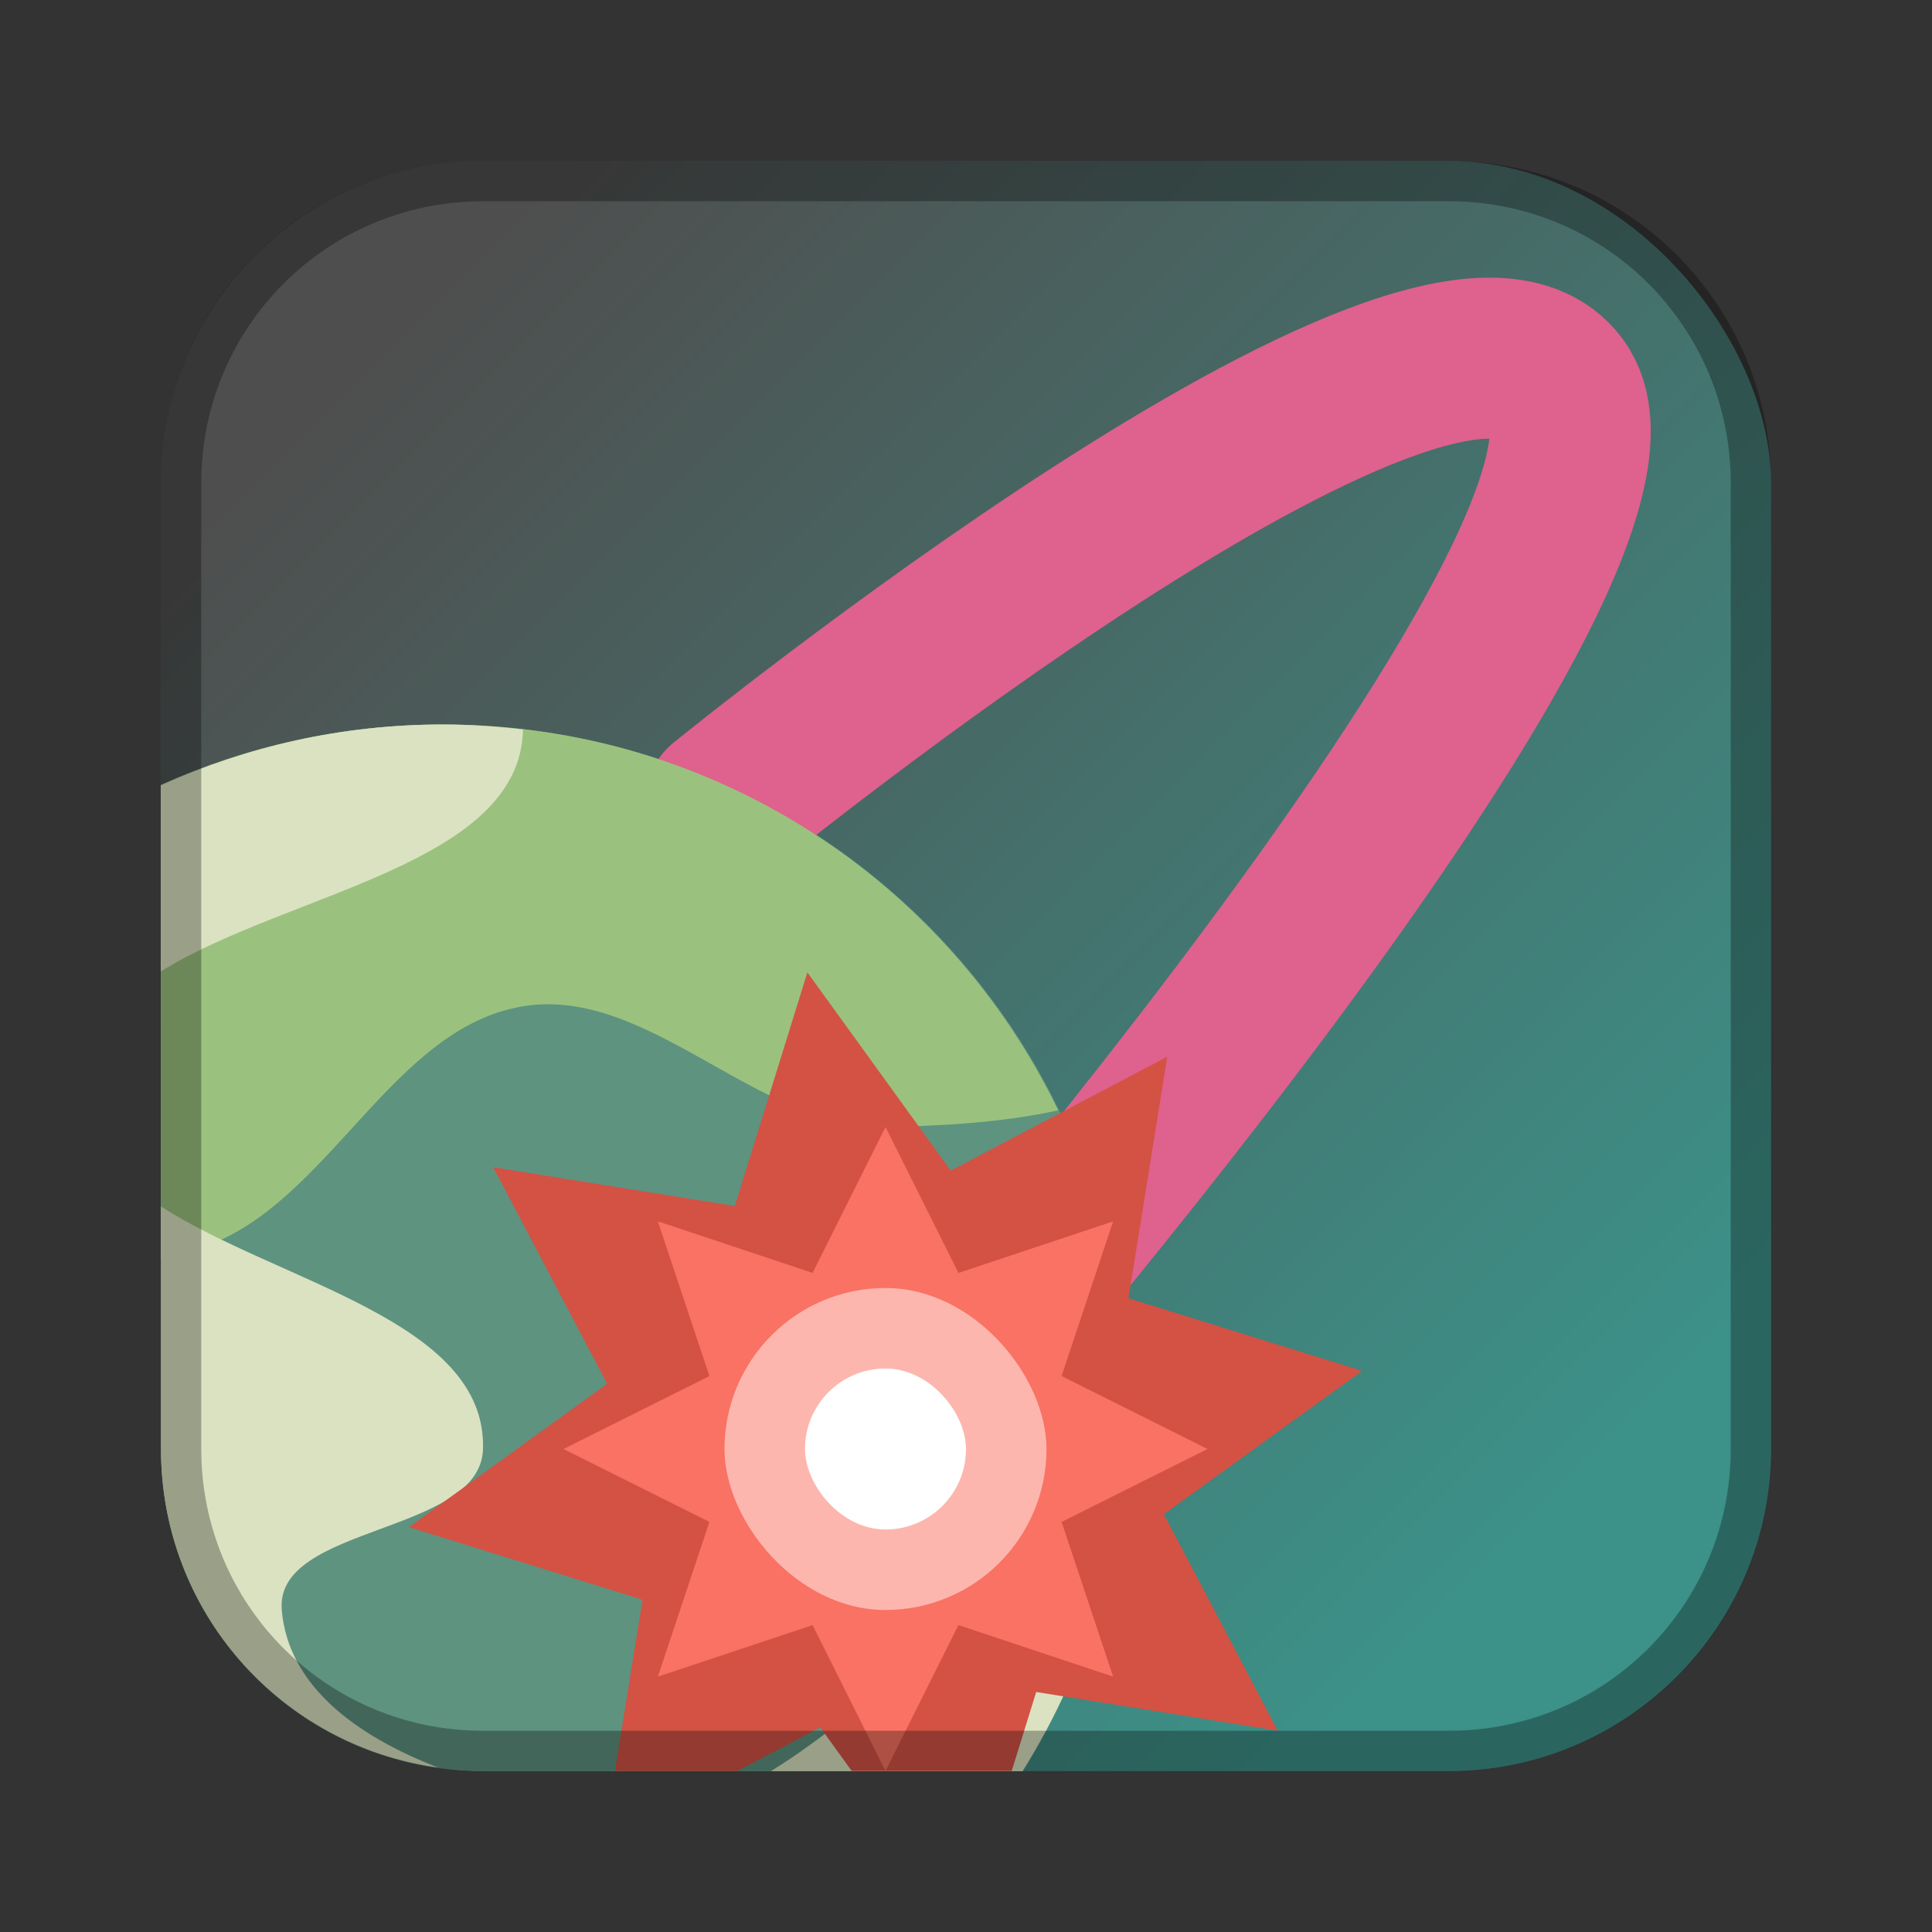 <?xml version="1.0" encoding="UTF-8"?>
<!-- Created with Inkscape (http://www.inkscape.org/) -->
<svg id="SVGRoot" width="48px" height="48px" version="1.1" viewBox="0 0 48 48" xmlns="http://www.w3.org/2000/svg" xmlns:cc="http://creativecommons.org/ns#" xmlns:dc="http://purl.org/dc/elements/1.1/" xmlns:rdf="http://www.w3.org/1999/02/22-rdf-syntax-ns#" xmlns:xlink="http://www.w3.org/1999/xlink">
 <rect x="0" y="0" width="48" height="48" fill="#333333" stroke="none"/>
 <defs id="defs815">
  <style id="style819">.cls-1{fill:none;stroke:#fff;stroke-linecap:round;stroke-linejoin:round;}</style>
  <linearGradient id="linearGradient932" x1="67" x2="96" y1="10" y2="39" gradientTransform="translate(-58,-1)" gradientUnits="userSpaceOnUse">
   <stop id="stop1075" stop-color="#4e4e4e" offset="0"/>
   <stop id="stop1077" stop-color="#3c9188" offset="1"/>
  </linearGradient>
 </defs>
 <g id="layer1">
  <rect id="rect1373" x="4" y="4" width="40" height="40" ry="8" fill="url(#linearGradient932)" fill-rule="evenodd" style="font-variant-east_asian:normal;paint-order:stroke fill markers"/>
  <path id="rect818" d="m11 18c-2.501 0-4.865 0.548-7 1.51v16.49c0 4.432 3.568 8 8 8h13.418c1.627-2.609 2.582-5.686 2.582-9 0-9.418-7.582-17-17-17z" fill="#5e9380" fill-rule="evenodd" style="paint-order:stroke fill markers"/>
  <path id="path820" d="m18 20s17.7-14.4 20.7-10.4-16.581 26.332-16.581 26.332" fill="none" stroke="#df618d" stroke-linecap="round" stroke-linejoin="round" stroke-width="4"/>
  <path id="path929" d="m11 18c-2.5 0-4.867 0.539-7 1.5v11.803c0.341-0.101 0.692-0.2 1-0.303 3.162-1.054 4.71-5.466 8-6 3.121-0.507 5.838 3.058 9 3 1.291-0.024 2.865-0.1 4.291-0.414-2.747-5.678-8.538-9.586-15.291-9.586z" fill="#9ac27e"/>
  <path id="path927" d="m11 18c-2.501 0-4.865 0.548-7 1.51v4.623c3.148-1.957 8.922-2.644 8.994-6.008-0.655-0.076-1.318-0.125-1.994-0.125zm-7 11.975v6.025c0 4.052 2.985 7.373 6.883 7.914-2.041-0.79-3.725-2.034-3.883-3.914-0.179-2.127 4.938-1.867 5-4 0.093-3.192-5.057-4.133-8-6.025zm22.689 9.565c-2.352-0.166-4.881 2.838-7.533 4.461h6.252c0.83-1.333 1.493-2.782 1.932-4.33-0.215-0.074-0.432-0.116-0.65-0.131z" fill="#dbe2c1"/>
  <path id="path843" d="m20.059 24.158-1.803 5.805-6.002-0.963 2.83 5.379-4.926 3.562 5.805 1.803-0.684 4.256h3.039l2.061-1.084 0.783 1.084h3.973l0.609-1.963 6.002 0.963-2.83-5.379 4.926-3.562-5.805-1.803 0.963-6.002-5.379 2.83z" fill="#d35244"/>
  <path id="path841" d="m22 28-1.812 3.625-3.844-1.281 1.281 3.844-3.625 1.812 3.625 1.812-1.281 3.844 3.844-1.281 1.812 3.625 1.812-3.625 3.844 1.281-1.281-3.844 3.625-1.812-3.625-1.812 1.281-3.844-3.844 1.281z" fill="#f97263"/>
  <rect id="rect839" x="18" y="32" width="8" height="8" ry="4" fill="#fcb6ae" fill-rule="evenodd" style="paint-order:stroke fill markers"/>
  <rect id="rect837" x="20" y="34" width="4" height="4" ry="2" fill="#fff" fill-rule="evenodd" style="paint-order:stroke fill markers"/>
  <path id="rect817" d="m12 4c-4.432 0-8 3.568-8 8v24c0 4.432 3.568 8 8 8h24c4.432 0 8-3.568 8-8v-24c0-4.432-3.568-8-8-8h-24zm0 1h24c3.878 0 7 3.122 7 7v24c0 3.878-3.122 7-7 7h-24c-3.878 0-7-3.122-7-7v-24c0-3.878 3.122-7 7-7z" fill-rule="evenodd" opacity=".3" style="paint-order:stroke fill markers"/>
 </g>
</svg>
